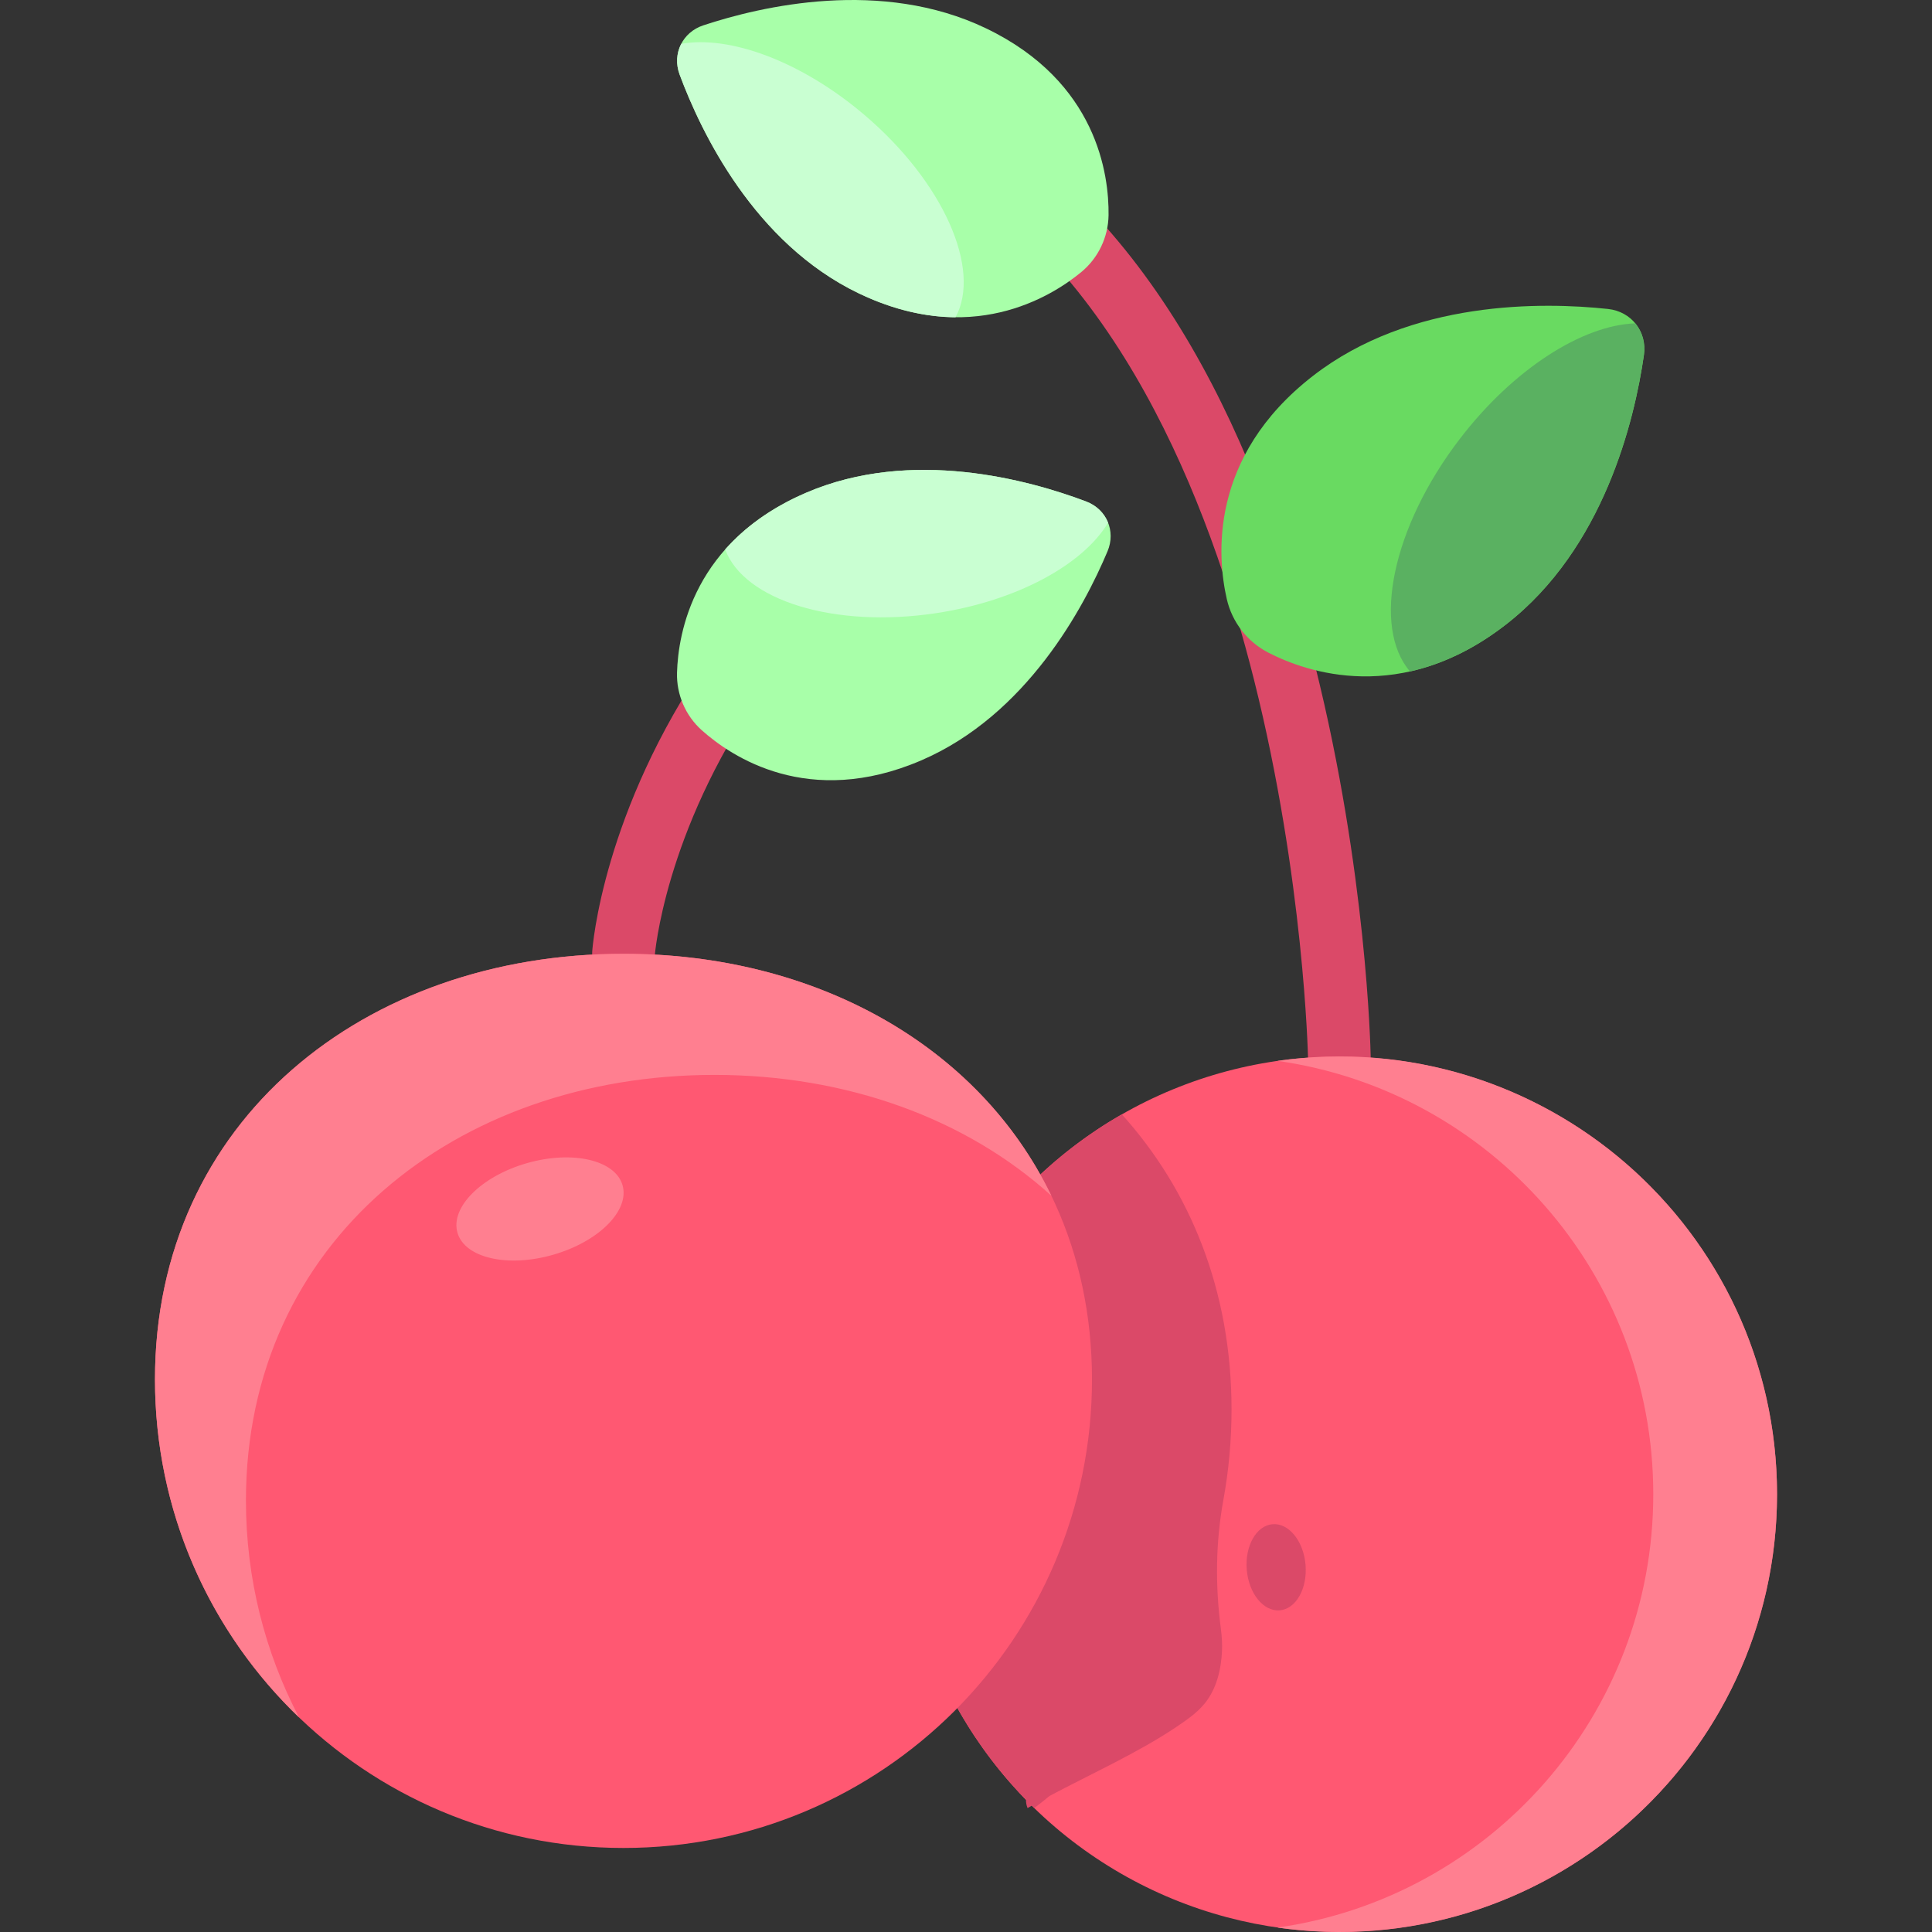 <svg id="Layer_1" enable-background="new 0 0 493.111 493.111" height="512" viewBox="0 0 493.111 493.111" width="512" xmlns="http://www.w3.org/2000/svg"><rect x="0" y="0" width="493.111" height="493.111" fill="#333333" stroke="none"/><path d="m341.838 277.661c-4.348 0-7.912-3.481-7.995-7.847-.012-.568-1.046-45.592-13.757-96.24-11.523-45.917-35.271-106.067-82.964-131.866-3.886-2.103-5.333-6.957-3.23-10.843 2.103-3.887 6.956-5.332 10.843-3.23 50.442 27.287 77.054 86.816 90.949 142.354 13.119 52.438 14.12 97.622 14.156 99.519.085 4.47-3.513 8.153-8.002 8.153z" fill="#db4968"/><path d="m179.504 6.469c-5.347 1.769-8 7.294-6.037 12.573 5.45 14.653 19.02 43.014 45.718 55.832 28.429 13.649 48.892 1.063 56.76-5.403 4.349-3.574 6.926-8.937 6.995-14.57.125-10.183-2.85-34.022-31.279-47.671-26.697-12.818-57.314-5.671-72.157-.761z" fill="#a8ffa9"/><path d="m173.468 19.042c5.45 14.653 19.02 43.014 45.718 55.832 9.101 4.369 17.386 6.05 24.702 6.104 6.68-12.286-3.103-34.549-23.346-51.722-16.122-13.677-34.348-20.282-46.674-18.062-1.195 2.311-1.418 5.113-.4 7.848z" fill="#c9ffd2"/><path d="m410.418 78.859c5.995.643 10.02 5.825 9.158 11.793-2.392 16.566-10.183 49.31-35.224 68.757-26.665 20.708-50.923 12.161-60.617 7.173-5.359-2.757-9.267-7.787-10.613-13.666-2.432-10.627-4.706-36.246 21.959-56.954 25.042-19.446 58.695-18.887 75.337-17.103z" fill="#69da61"/><path d="m419.576 90.652c-2.392 16.566-10.182 49.31-35.224 68.757-8.536 6.629-16.826 10.26-24.47 11.97-9.767-11.347-4.561-36.854 12.742-59.4 13.78-17.956 31.36-28.986 44.76-29.449 1.773 2.148 2.639 5.03 2.192 8.122z" fill="#5ab161"/><path d="m159.141 251.437c-4.653 0-8.313-3.938-7.989-8.561.101-1.442 2.787-35.754 29.654-74.775 2.507-3.638 7.487-4.558 11.126-2.052s4.558 7.487 2.052 11.126c-24.417 35.462-26.851 66.511-26.872 66.821-.294 4.217-3.808 7.441-7.971 7.441z" fill="#db4968"/><path d="m282.681 140.699c2.163-5.146-.235-10.727-5.456-12.7-14.494-5.477-44.514-13.821-71.481-2.235-28.716 12.338-32.649 35.819-32.947 45.907-.165 5.577 2.161 10.995 6.323 14.717 7.523 6.728 27.263 20.038 55.979 7.701 26.967-11.586 41.578-39.106 47.582-53.39z" fill="#a8ffa9"/><path d="m277.224 127.999c-14.494-5.477-44.514-13.821-71.481-2.235-9.193 3.95-15.845 9.041-20.652 14.47 4.823 12.994 27.822 20.193 53.835 16.264 20.718-3.129 37.525-12.436 43.898-23.087-.947-2.397-2.894-4.389-5.6-5.412z" fill="#c9ffd2"/><circle cx="341.841" cy="381.375" fill="#ff5872" r="111.715"/><path d="m326.048 270.769c54.22 7.672 95.923 54.269 95.923 110.607s-41.703 102.935-95.923 110.607c67.597 9.565 127.507-42.893 127.507-110.607 0-67.725-59.921-120.171-127.507-110.607z" fill="#ff7f90"/><path d="m314.328 359.728c0-30.228-10.479-55.869-28.003-75.319-33.58 19.267-56.199 55.475-56.199 96.966 0 30.348 12.102 57.868 31.741 78.001-.011.689.111 1.391.403 2.109.357-.206.717-.412 1.079-.617.209.207.419.413.63.617 1.316-1.005 2.611-2.036 3.885-3.091 10.677-5.681 22.817-11.159 32.408-17.639 2.616-1.767 5.273-3.572 7.253-6.032 3.016-3.746 4.176-8.685 4.378-13.49.066-1.569-.03-3.491-.302-5.557-1.438-10.927-1.335-21.987.643-32.83 1.369-7.496 2.084-15.224 2.084-23.118z" fill="#db4968"/><path d="m278.71 352.085c0 66.041-53.537 119.577-119.577 119.577s-119.577-53.536-119.577-119.577 53.537-108.649 119.577-108.649 119.577 42.608 119.577 108.649z" fill="#ff5872"/><path d="m62.772 382.999c0-66.041 53.537-108.649 119.577-108.649 33.763 0 64.258 11.137 86.002 30.848-18.661-38.615-60.543-61.762-109.218-61.762-66.041 0-119.577 42.608-119.577 108.649 0 33.901 14.108 64.506 36.772 86.267-8.659-16.551-13.556-35.38-13.556-55.353z" fill="#ff7f90"/><ellipse cx="137.791" cy="308.665" fill="#ff7f90" rx="21.924" ry="12.163" transform="matrix(.961 -.276 .276 .961 -79.783 49.972)"/><ellipse cx="325.437" cy="399.966" fill="#db4968" rx="7.525" ry="11.024" transform="matrix(.997 -.083 .083 .997 -31.942 28.264)"/></svg>
